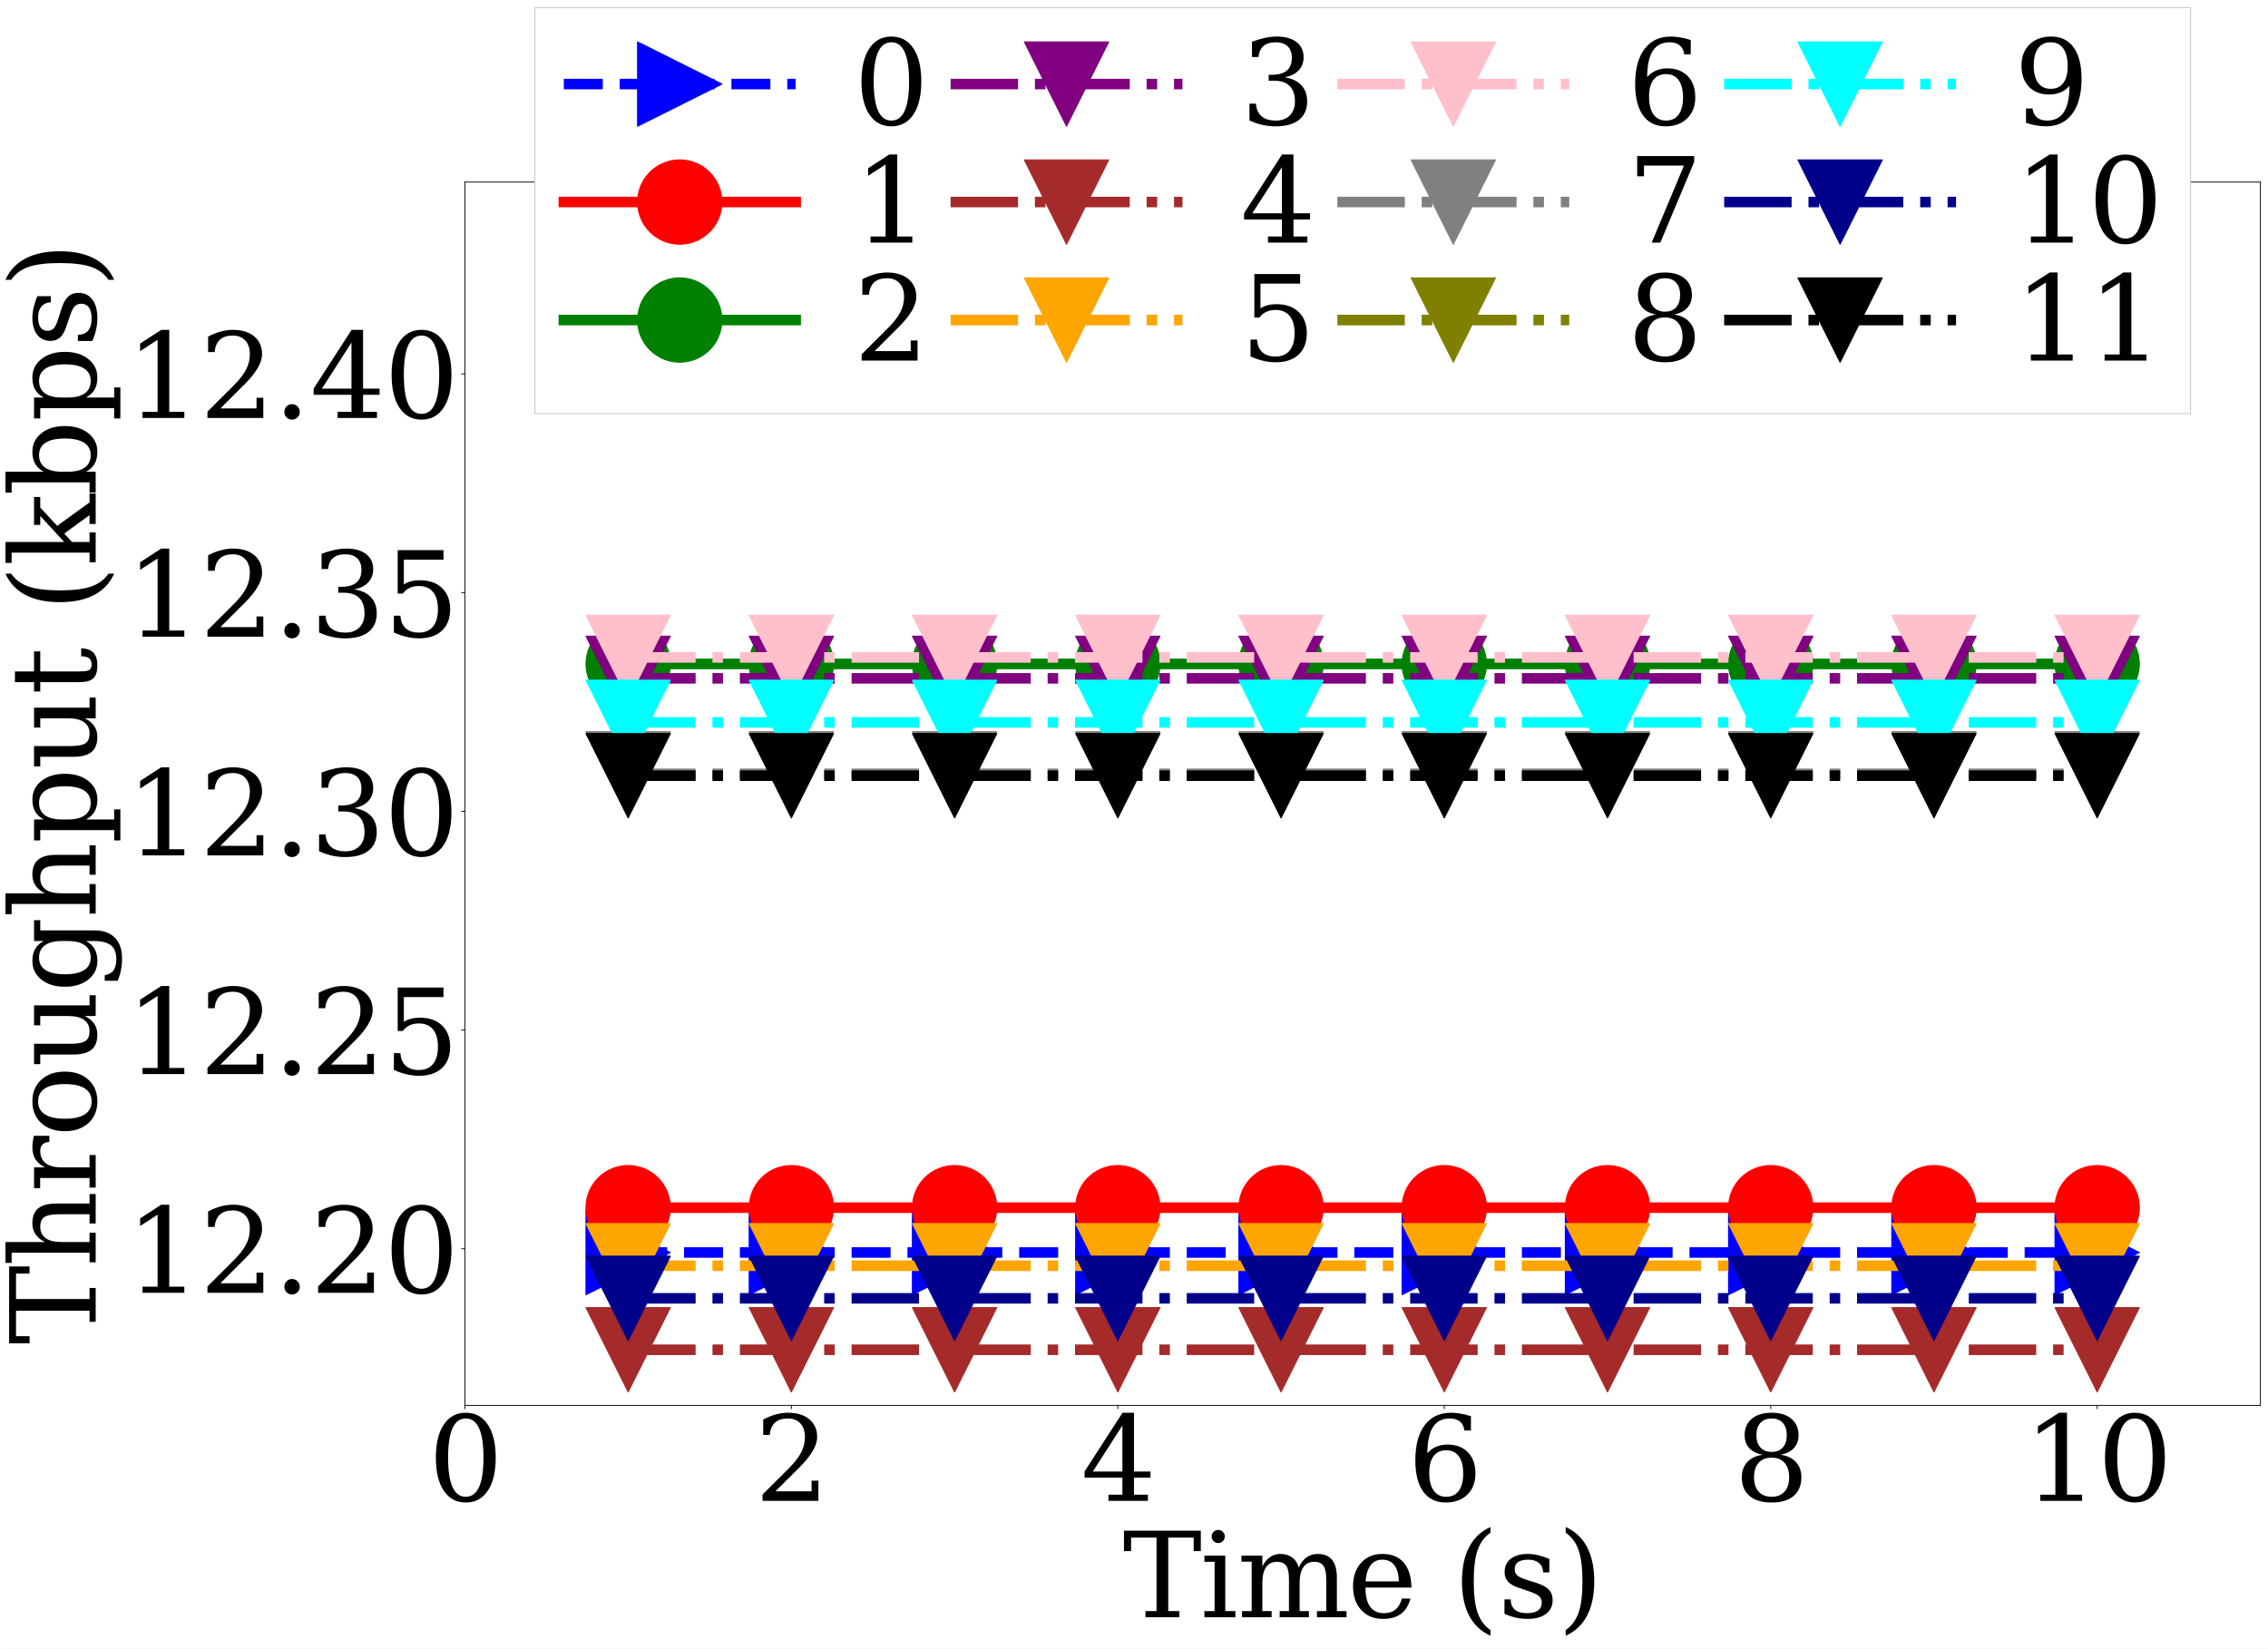 <?xml version="1.0" encoding="utf-8" standalone="no"?>
<!DOCTYPE svg PUBLIC "-//W3C//DTD SVG 1.1//EN"
  "http://www.w3.org/Graphics/SVG/1.1/DTD/svg11.dtd">
<svg xmlns:xlink="http://www.w3.org/1999/xlink" width="2151.923pt" height="1564.803pt" viewBox="0 0 2151.923 1564.803" xmlns="http://www.w3.org/2000/svg" version="1.1">
 <rect x="0" y="0" width="2151.923" height="1564.803" fill="#333333" stroke="none"/>
 <defs>
  <style type="text/css">*{stroke-linejoin: round; stroke-linecap: butt}</style>
 </defs>
 <g id="figure_1">
  <g id="patch_1">
   <path d="M 0 1564.803 
L 2151.923 1564.803 
L 2151.923 0 
L 0 0 
z
" style="fill: #ffffff; stroke: #ffffff; stroke-linejoin: miter"/>
  </g>
  <g id="axes_1">
   <g id="patch_2">
    <path d="M 441.133 1333.684 
L 2144.723 1333.684 
L 2144.723 172.773 
L 441.133 172.773 
z
" style="fill: #ffffff"/>
   </g>
   <g id="matplotlib.axis_1">
    <g id="xtick_1">
     <g id="line2d_1">
      <defs>
       <path id="m1e42cbb019" d="M 0 0 
L 0 3.5 
" style="stroke: #000000; stroke-width: 0.8"/>
      </defs>
      <g>
       <use xlink:href="#m1e42cbb019" x="441.133" y="1333.684" style="stroke: #000000; stroke-width: 0.8"/>
      </g>
     </g>
     <g id="text_1">
      <!-- 0 -->
      <g transform="translate(406.139 1424.267) scale(1.1 -1.1)">
       <defs>
        <path id="DejaVuSerif-30" d="M 2034 219 
Q 2513 219 2750 744 
Q 2988 1269 2988 2328 
Q 2988 3391 2750 3916 
Q 2513 4441 2034 4441 
Q 1556 4441 1318 3916 
Q 1081 3391 1081 2328 
Q 1081 1269 1318 744 
Q 1556 219 2034 219 
z
M 2034 -91 
Q 1275 -91 848 546 
Q 422 1184 422 2328 
Q 422 3475 848 4112 
Q 1275 4750 2034 4750 
Q 2797 4750 3222 4112 
Q 3647 3475 3647 2328 
Q 3647 1184 3222 546 
Q 2797 -91 2034 -91 
z
" transform="scale(0.016)"/>
       </defs>
       <use xlink:href="#DejaVuSerif-30"/>
      </g>
     </g>
    </g>
    <g id="xtick_2">
     <g id="line2d_2">
      <g>
       <use xlink:href="#m1e42cbb019" x="750.876" y="1333.684" style="stroke: #000000; stroke-width: 0.8"/>
      </g>
     </g>
     <g id="text_2">
      <!-- 2 -->
      <g transform="translate(715.883 1424.267) scale(1.1 -1.1)">
       <defs>
        <path id="DejaVuSerif-32" d="M 819 3553 
L 469 3553 
L 469 4384 
Q 803 4563 1142 4656 
Q 1481 4750 1806 4750 
Q 2534 4750 2956 4397 
Q 3378 4044 3378 3438 
Q 3378 2753 2422 1800 
Q 2347 1728 2309 1691 
L 1131 513 
L 3078 513 
L 3078 1088 
L 3444 1088 
L 3444 0 
L 434 0 
L 434 341 
L 1850 1753 
Q 2319 2222 2519 2614 
Q 2719 3006 2719 3438 
Q 2719 3909 2473 4175 
Q 2228 4441 1797 4441 
Q 1350 4441 1106 4219 
Q 863 3997 819 3553 
z
" transform="scale(0.016)"/>
       </defs>
       <use xlink:href="#DejaVuSerif-32"/>
      </g>
     </g>
    </g>
    <g id="xtick_3">
     <g id="line2d_3">
      <g>
       <use xlink:href="#m1e42cbb019" x="1060.62" y="1333.684" style="stroke: #000000; stroke-width: 0.8"/>
      </g>
     </g>
     <g id="text_3">
      <!-- 4 -->
      <g transform="translate(1025.626 1424.267) scale(1.1 -1.1)">
       <defs>
        <path id="DejaVuSerif-34" d="M 2234 1581 
L 2234 4063 
L 641 1581 
L 2234 1581 
z
M 3609 0 
L 1484 0 
L 1484 331 
L 2234 331 
L 2234 1247 
L 197 1247 
L 197 1588 
L 2241 4750 
L 2859 4750 
L 2859 1581 
L 3750 1581 
L 3750 1247 
L 2859 1247 
L 2859 331 
L 3609 331 
L 3609 0 
z
" transform="scale(0.016)"/>
       </defs>
       <use xlink:href="#DejaVuSerif-34"/>
      </g>
     </g>
    </g>
    <g id="xtick_4">
     <g id="line2d_4">
      <g>
       <use xlink:href="#m1e42cbb019" x="1370.364" y="1333.684" style="stroke: #000000; stroke-width: 0.8"/>
      </g>
     </g>
     <g id="text_4">
      <!-- 6 -->
      <g transform="translate(1335.37 1424.267) scale(1.1 -1.1)">
       <defs>
        <path id="DejaVuSerif-36" d="M 2094 219 
Q 2534 219 2771 542 
Q 3009 866 3009 1472 
Q 3009 2078 2771 2401 
Q 2534 2725 2094 2725 
Q 1647 2725 1412 2412 
Q 1178 2100 1178 1509 
Q 1178 888 1415 553 
Q 1653 219 2094 219 
z
M 1075 2569 
Q 1288 2803 1556 2918 
Q 1825 3034 2163 3034 
Q 2859 3034 3264 2615 
Q 3669 2197 3669 1472 
Q 3669 763 3233 336 
Q 2797 -91 2069 -91 
Q 1278 -91 853 498 
Q 428 1088 428 2181 
Q 428 3406 931 4078 
Q 1434 4750 2350 4750 
Q 2597 4750 2869 4703 
Q 3141 4656 3425 4563 
L 3425 3794 
L 3072 3794 
Q 3034 4109 2831 4275 
Q 2628 4441 2284 4441 
Q 1678 4441 1381 3981 
Q 1084 3522 1075 2569 
z
" transform="scale(0.016)"/>
       </defs>
       <use xlink:href="#DejaVuSerif-36"/>
      </g>
     </g>
    </g>
    <g id="xtick_5">
     <g id="line2d_5">
      <g>
       <use xlink:href="#m1e42cbb019" x="1680.107" y="1333.684" style="stroke: #000000; stroke-width: 0.8"/>
      </g>
     </g>
     <g id="text_5">
      <!-- 8 -->
      <g transform="translate(1645.114 1424.267) scale(1.1 -1.1)">
       <defs>
        <path id="DejaVuSerif-38" d="M 2981 1275 
Q 2981 1775 2732 2051 
Q 2484 2328 2034 2328 
Q 1584 2328 1336 2051 
Q 1088 1775 1088 1275 
Q 1088 772 1336 495 
Q 1584 219 2034 219 
Q 2484 219 2732 495 
Q 2981 772 2981 1275 
z
M 2853 3541 
Q 2853 3966 2637 4203 
Q 2422 4441 2034 4441 
Q 1650 4441 1433 4203 
Q 1216 3966 1216 3541 
Q 1216 3113 1433 2875 
Q 1650 2638 2034 2638 
Q 2422 2638 2637 2875 
Q 2853 3113 2853 3541 
z
M 2516 2484 
Q 3047 2413 3344 2092 
Q 3641 1772 3641 1275 
Q 3641 619 3225 264 
Q 2809 -91 2034 -91 
Q 1263 -91 845 264 
Q 428 619 428 1275 
Q 428 1772 725 2092 
Q 1022 2413 1556 2484 
Q 1084 2569 832 2842 
Q 581 3116 581 3541 
Q 581 4103 968 4426 
Q 1356 4750 2034 4750 
Q 2713 4750 3100 4426 
Q 3488 4103 3488 3541 
Q 3488 3116 3236 2842 
Q 2984 2569 2516 2484 
z
" transform="scale(0.016)"/>
       </defs>
       <use xlink:href="#DejaVuSerif-38"/>
      </g>
     </g>
    </g>
    <g id="xtick_6">
     <g id="line2d_6">
      <g>
       <use xlink:href="#m1e42cbb019" x="1989.851" y="1333.684" style="stroke: #000000; stroke-width: 0.8"/>
      </g>
     </g>
     <g id="text_6">
      <!-- 10 -->
      <g transform="translate(1919.863 1424.267) scale(1.1 -1.1)">
       <defs>
        <path id="DejaVuSerif-31" d="M 909 0 
L 909 331 
L 1722 331 
L 1722 4213 
L 781 3603 
L 781 4013 
L 1919 4750 
L 2350 4750 
L 2350 331 
L 3163 331 
L 3163 0 
L 909 0 
z
" transform="scale(0.016)"/>
       </defs>
       <use xlink:href="#DejaVuSerif-31"/>
       <use xlink:href="#DejaVuSerif-30" x="63.623"/>
      </g>
     </g>
    </g>
    <g id="text_7">
     <!-- Time (s) -->
     <g transform="translate(1065.322 1534.726) scale(1.1 -1.1)">
      <defs>
       <path id="DejaVuSerif-54" d="M 1222 0 
L 1222 331 
L 1819 331 
L 1819 4294 
L 447 4294 
L 447 3566 
L 63 3566 
L 63 4666 
L 4206 4666 
L 4206 3566 
L 3822 3566 
L 3822 4294 
L 2450 4294 
L 2450 331 
L 3047 331 
L 3047 0 
L 1222 0 
z
" transform="scale(0.016)"/>
       <path id="DejaVuSerif-69" d="M 622 4353 
Q 622 4497 726 4603 
Q 831 4709 978 4709 
Q 1122 4709 1226 4603 
Q 1331 4497 1331 4353 
Q 1331 4206 1228 4103 
Q 1125 4000 978 4000 
Q 831 4000 726 4103 
Q 622 4206 622 4353 
z
M 1356 331 
L 1900 331 
L 1900 0 
L 231 0 
L 231 331 
L 781 331 
L 781 2988 
L 231 2988 
L 231 3322 
L 1356 3322 
L 1356 331 
z
" transform="scale(0.016)"/>
       <path id="DejaVuSerif-6d" d="M 3316 2675 
Q 3481 3041 3739 3227 
Q 3997 3413 4341 3413 
Q 4863 3413 5119 3089 
Q 5375 2766 5375 2113 
L 5375 331 
L 5894 331 
L 5894 0 
L 4300 0 
L 4300 331 
L 4800 331 
L 4800 2047 
Q 4800 2556 4650 2772 
Q 4500 2988 4153 2988 
Q 3769 2988 3567 2697 
Q 3366 2406 3366 1850 
L 3366 331 
L 3866 331 
L 3866 0 
L 2291 0 
L 2291 331 
L 2791 331 
L 2791 2069 
Q 2791 2566 2641 2777 
Q 2491 2988 2144 2988 
Q 1759 2988 1557 2697 
Q 1356 2406 1356 1850 
L 1356 331 
L 1856 331 
L 1856 0 
L 263 0 
L 263 331 
L 781 331 
L 781 2994 
L 231 2994 
L 231 3322 
L 1356 3322 
L 1356 2731 
Q 1516 3063 1762 3238 
Q 2009 3413 2322 3413 
Q 2709 3413 2968 3220 
Q 3228 3028 3316 2675 
z
" transform="scale(0.016)"/>
       <path id="DejaVuSerif-65" d="M 3469 1600 
L 991 1600 
L 991 1575 
Q 991 903 1244 561 
Q 1497 219 1991 219 
Q 2369 219 2611 417 
Q 2853 616 2950 1006 
L 3413 1006 
Q 3275 459 2904 184 
Q 2534 -91 1931 -91 
Q 1203 -91 761 389 
Q 319 869 319 1663 
Q 319 2450 753 2931 
Q 1188 3413 1894 3413 
Q 2647 3413 3050 2948 
Q 3453 2484 3469 1600 
z
M 2791 1931 
Q 2772 2513 2545 2808 
Q 2319 3103 1894 3103 
Q 1497 3103 1269 2806 
Q 1041 2509 991 1931 
L 2791 1931 
z
" transform="scale(0.016)"/>
       <path id="DejaVuSerif-20" transform="scale(0.016)"/>
       <path id="DejaVuSerif-28" d="M 2041 -997 
Q 1281 -656 893 83 
Q 506 822 506 1931 
Q 506 3044 893 3783 
Q 1281 4522 2041 4863 
L 2041 4556 
Q 1559 4225 1350 3623 
Q 1141 3022 1141 1931 
Q 1141 844 1350 242 
Q 1559 -359 2041 -691 
L 2041 -997 
z
" transform="scale(0.016)"/>
       <path id="DejaVuSerif-73" d="M 359 184 
L 359 959 
L 691 959 
Q 703 588 923 403 
Q 1144 219 1575 219 
Q 1963 219 2166 364 
Q 2369 509 2369 788 
Q 2369 1006 2220 1140 
Q 2072 1275 1594 1428 
L 1178 1569 
Q 750 1706 558 1912 
Q 366 2119 366 2438 
Q 366 2894 700 3153 
Q 1034 3413 1625 3413 
Q 1888 3413 2178 3344 
Q 2469 3275 2778 3144 
L 2778 2419 
L 2447 2419 
Q 2434 2741 2221 2922 
Q 2009 3103 1644 3103 
Q 1281 3103 1095 2975 
Q 909 2847 909 2591 
Q 909 2381 1050 2254 
Q 1191 2128 1613 1997 
L 2069 1856 
Q 2541 1709 2748 1489 
Q 2956 1269 2956 922 
Q 2956 450 2595 179 
Q 2234 -91 1600 -91 
Q 1278 -91 972 -22 
Q 666 47 359 184 
z
" transform="scale(0.016)"/>
       <path id="DejaVuSerif-29" d="M 453 -997 
L 453 -691 
Q 934 -359 1145 242 
Q 1356 844 1356 1931 
Q 1356 3022 1145 3623 
Q 934 4225 453 4556 
L 453 4863 
Q 1216 4522 1603 3783 
Q 1991 3044 1991 1931 
Q 1991 822 1603 83 
Q 1216 -656 453 -997 
z
" transform="scale(0.016)"/>
      </defs>
      <use xlink:href="#DejaVuSerif-54"/>
      <use xlink:href="#DejaVuSerif-69" x="66.699"/>
      <use xlink:href="#DejaVuSerif-6d" x="98.682"/>
      <use xlink:href="#DejaVuSerif-65" x="193.506"/>
      <use xlink:href="#DejaVuSerif-20" x="252.686"/>
      <use xlink:href="#DejaVuSerif-28" x="284.473"/>
      <use xlink:href="#DejaVuSerif-73" x="323.486"/>
      <use xlink:href="#DejaVuSerif-29" x="374.805"/>
     </g>
    </g>
   </g>
   <g id="matplotlib.axis_2">
    <g id="ytick_1">
     <g id="line2d_7">
      <defs>
       <path id="mac2c2975ba" d="M 0 0 
L -3.5 0 
" style="stroke: #000000; stroke-width: 0.8"/>
      </defs>
      <g>
       <use xlink:href="#mac2c2975ba" x="441.133" y="1185.059" style="stroke: #000000; stroke-width: 0.8"/>
      </g>
     </g>
     <g id="text_8">
      <!-- 12.20 -->
      <g transform="translate(119.223 1226.851) scale(1.1 -1.1)">
       <defs>
        <path id="DejaVuSerif-2e" d="M 603 325 
Q 603 500 722 622 
Q 841 744 1019 744 
Q 1191 744 1312 622 
Q 1434 500 1434 325 
Q 1434 153 1312 31 
Q 1191 -91 1019 -91 
Q 841 -91 722 29 
Q 603 150 603 325 
z
" transform="scale(0.016)"/>
       </defs>
       <use xlink:href="#DejaVuSerif-31"/>
       <use xlink:href="#DejaVuSerif-32" x="63.623"/>
       <use xlink:href="#DejaVuSerif-2e" x="127.246"/>
       <use xlink:href="#DejaVuSerif-32" x="159.033"/>
       <use xlink:href="#DejaVuSerif-30" x="222.656"/>
      </g>
     </g>
    </g>
    <g id="ytick_2">
     <g id="line2d_8">
      <g>
       <use xlink:href="#mac2c2975ba" x="441.133" y="977.502" style="stroke: #000000; stroke-width: 0.8"/>
      </g>
     </g>
     <g id="text_9">
      <!-- 12.25 -->
      <g transform="translate(119.223 1019.293) scale(1.1 -1.1)">
       <defs>
        <path id="DejaVuSerif-35" d="M 3219 4666 
L 3219 4153 
L 1081 4153 
L 1081 2816 
Q 1244 2928 1461 2984 
Q 1678 3041 1947 3041 
Q 2703 3041 3140 2622 
Q 3578 2203 3578 1478 
Q 3578 738 3136 323 
Q 2694 -91 1894 -91 
Q 1572 -91 1234 -12 
Q 897 66 544 225 
L 544 1131 
L 897 1131 
Q 925 688 1179 453 
Q 1434 219 1894 219 
Q 2388 219 2653 544 
Q 2919 869 2919 1478 
Q 2919 2084 2655 2407 
Q 2391 2731 1894 2731 
Q 1613 2731 1398 2631 
Q 1184 2531 1019 2322 
L 750 2322 
L 750 4666 
L 3219 4666 
z
" transform="scale(0.016)"/>
       </defs>
       <use xlink:href="#DejaVuSerif-31"/>
       <use xlink:href="#DejaVuSerif-32" x="63.623"/>
       <use xlink:href="#DejaVuSerif-2e" x="127.246"/>
       <use xlink:href="#DejaVuSerif-32" x="159.033"/>
       <use xlink:href="#DejaVuSerif-35" x="222.656"/>
      </g>
     </g>
    </g>
    <g id="ytick_3">
     <g id="line2d_9">
      <g>
       <use xlink:href="#mac2c2975ba" x="441.133" y="769.944" style="stroke: #000000; stroke-width: 0.8"/>
      </g>
     </g>
     <g id="text_10">
      <!-- 12.30 -->
      <g transform="translate(119.223 811.736) scale(1.1 -1.1)">
       <defs>
        <path id="DejaVuSerif-33" d="M 622 4469 
Q 988 4606 1323 4678 
Q 1659 4750 1953 4750 
Q 2638 4750 3022 4454 
Q 3406 4159 3406 3634 
Q 3406 3213 3140 2930 
Q 2875 2647 2388 2547 
Q 2963 2466 3280 2130 
Q 3597 1794 3597 1259 
Q 3597 606 3158 257 
Q 2719 -91 1894 -91 
Q 1528 -91 1179 -12 
Q 831 66 488 225 
L 488 1131 
L 838 1131 
Q 869 681 1141 450 
Q 1413 219 1906 219 
Q 2384 219 2661 495 
Q 2938 772 2938 1253 
Q 2938 1803 2653 2086 
Q 2369 2369 1819 2369 
L 1522 2369 
L 1522 2688 
L 1678 2688 
Q 2225 2688 2498 2914 
Q 2772 3141 2772 3597 
Q 2772 4006 2547 4223 
Q 2322 4441 1900 4441 
Q 1478 4441 1245 4241 
Q 1013 4041 972 3647 
L 622 3647 
L 622 4469 
z
" transform="scale(0.016)"/>
       </defs>
       <use xlink:href="#DejaVuSerif-31"/>
       <use xlink:href="#DejaVuSerif-32" x="63.623"/>
       <use xlink:href="#DejaVuSerif-2e" x="127.246"/>
       <use xlink:href="#DejaVuSerif-33" x="159.033"/>
       <use xlink:href="#DejaVuSerif-30" x="222.656"/>
      </g>
     </g>
    </g>
    <g id="ytick_4">
     <g id="line2d_10">
      <g>
       <use xlink:href="#mac2c2975ba" x="441.133" y="562.387" style="stroke: #000000; stroke-width: 0.8"/>
      </g>
     </g>
     <g id="text_11">
      <!-- 12.35 -->
      <g transform="translate(119.223 604.178) scale(1.1 -1.1)">
       <use xlink:href="#DejaVuSerif-31"/>
       <use xlink:href="#DejaVuSerif-32" x="63.623"/>
       <use xlink:href="#DejaVuSerif-2e" x="127.246"/>
       <use xlink:href="#DejaVuSerif-33" x="159.033"/>
       <use xlink:href="#DejaVuSerif-35" x="222.656"/>
      </g>
     </g>
    </g>
    <g id="ytick_5">
     <g id="line2d_11">
      <g>
       <use xlink:href="#mac2c2975ba" x="441.133" y="354.829" style="stroke: #000000; stroke-width: 0.8"/>
      </g>
     </g>
     <g id="text_12">
      <!-- 12.40 -->
      <g transform="translate(119.223 396.621) scale(1.1 -1.1)">
       <use xlink:href="#DejaVuSerif-31"/>
       <use xlink:href="#DejaVuSerif-32" x="63.623"/>
       <use xlink:href="#DejaVuSerif-2e" x="127.246"/>
       <use xlink:href="#DejaVuSerif-34" x="159.033"/>
       <use xlink:href="#DejaVuSerif-30" x="222.656"/>
      </g>
     </g>
    </g>
    <g id="text_13">
     <!-- Throughput (kbps) -->
     <g transform="translate(90.783 1275.892) rotate(-90) scale(1.1 -1.1)">
      <defs>
       <path id="DejaVuSerif-68" d="M 263 0 
L 263 331 
L 781 331 
L 781 4531 
L 231 4531 
L 231 4863 
L 1356 4863 
L 1356 2731 
Q 1516 3069 1770 3241 
Q 2025 3413 2363 3413 
Q 2913 3413 3172 3097 
Q 3431 2781 3431 2113 
L 3431 331 
L 3944 331 
L 3944 0 
L 2356 0 
L 2356 331 
L 2853 331 
L 2853 1931 
Q 2853 2541 2704 2764 
Q 2556 2988 2175 2988 
Q 1775 2988 1565 2697 
Q 1356 2406 1356 1850 
L 1356 331 
L 1856 331 
L 1856 0 
L 263 0 
z
" transform="scale(0.016)"/>
       <path id="DejaVuSerif-72" d="M 3059 3328 
L 3059 2497 
L 2728 2497 
Q 2713 2744 2591 2866 
Q 2469 2988 2234 2988 
Q 1809 2988 1582 2694 
Q 1356 2400 1356 1850 
L 1356 331 
L 2022 331 
L 2022 0 
L 263 0 
L 263 331 
L 781 331 
L 781 2994 
L 231 2994 
L 231 3322 
L 1356 3322 
L 1356 2731 
Q 1525 3078 1790 3245 
Q 2056 3413 2438 3413 
Q 2578 3413 2733 3391 
Q 2888 3369 3059 3328 
z
" transform="scale(0.016)"/>
       <path id="DejaVuSerif-6f" d="M 1925 219 
Q 2388 219 2623 584 
Q 2859 950 2859 1663 
Q 2859 2375 2623 2739 
Q 2388 3103 1925 3103 
Q 1463 3103 1227 2739 
Q 991 2375 991 1663 
Q 991 950 1228 584 
Q 1466 219 1925 219 
z
M 1925 -91 
Q 1200 -91 759 389 
Q 319 869 319 1663 
Q 319 2456 758 2934 
Q 1197 3413 1925 3413 
Q 2653 3413 3092 2934 
Q 3531 2456 3531 1663 
Q 3531 869 3092 389 
Q 2653 -91 1925 -91 
z
" transform="scale(0.016)"/>
       <path id="DejaVuSerif-75" d="M 2266 3322 
L 3341 3322 
L 3341 331 
L 3884 331 
L 3884 0 
L 2766 0 
L 2766 588 
Q 2606 256 2353 82 
Q 2100 -91 1766 -91 
Q 1213 -91 952 223 
Q 691 538 691 1209 
L 691 2988 
L 172 2988 
L 172 3322 
L 1269 3322 
L 1269 1388 
Q 1269 781 1417 556 
Q 1566 331 1947 331 
Q 2347 331 2556 625 
Q 2766 919 2766 1478 
L 2766 2988 
L 2266 2988 
L 2266 3322 
z
" transform="scale(0.016)"/>
       <path id="DejaVuSerif-67" d="M 3359 2988 
L 3359 72 
Q 3359 -644 2965 -1033 
Q 2572 -1422 1844 -1422 
Q 1516 -1422 1216 -1362 
Q 916 -1303 641 -1184 
L 641 -488 
L 941 -488 
Q 997 -813 1206 -963 
Q 1416 -1113 1806 -1113 
Q 2313 -1113 2548 -827 
Q 2784 -541 2784 72 
L 2784 519 
Q 2616 206 2355 57 
Q 2094 -91 1709 -91 
Q 1097 -91 708 395 
Q 319 881 319 1663 
Q 319 2444 706 2928 
Q 1094 3413 1709 3413 
Q 2094 3413 2355 3264 
Q 2616 3116 2784 2803 
L 2784 3322 
L 3909 3322 
L 3909 2988 
L 3359 2988 
z
M 2784 1825 
Q 2784 2422 2554 2737 
Q 2325 3053 1888 3053 
Q 1444 3053 1217 2703 
Q 991 2353 991 1663 
Q 991 975 1217 622 
Q 1444 269 1888 269 
Q 2325 269 2554 583 
Q 2784 897 2784 1497 
L 2784 1825 
z
" transform="scale(0.016)"/>
       <path id="DejaVuSerif-70" d="M 1313 1825 
L 1313 1497 
Q 1313 897 1542 583 
Q 1772 269 2209 269 
Q 2650 269 2876 622 
Q 3103 975 3103 1663 
Q 3103 2353 2876 2703 
Q 2650 3053 2209 3053 
Q 1772 3053 1542 2737 
Q 1313 2422 1313 1825 
z
M 738 2988 
L 184 2988 
L 184 3322 
L 1313 3322 
L 1313 2803 
Q 1481 3116 1742 3264 
Q 2003 3413 2388 3413 
Q 3000 3413 3387 2928 
Q 3775 2444 3775 1663 
Q 3775 881 3387 395 
Q 3000 -91 2388 -91 
Q 2003 -91 1742 57 
Q 1481 206 1313 519 
L 1313 -997 
L 1856 -997 
L 1856 -1331 
L 184 -1331 
L 184 -997 
L 738 -997 
L 738 2988 
z
" transform="scale(0.016)"/>
       <path id="DejaVuSerif-74" d="M 691 2988 
L 184 2988 
L 184 3322 
L 691 3322 
L 691 4353 
L 1269 4353 
L 1269 3322 
L 2350 3322 
L 2350 2988 
L 1269 2988 
L 1269 878 
Q 1269 456 1350 337 
Q 1431 219 1650 219 
Q 1875 219 1978 351 
Q 2081 484 2088 781 
L 2522 781 
Q 2497 328 2275 118 
Q 2053 -91 1600 -91 
Q 1103 -91 897 129 
Q 691 350 691 878 
L 691 2988 
z
" transform="scale(0.016)"/>
       <path id="DejaVuSerif-6b" d="M 1831 0 
L 219 0 
L 219 331 
L 738 331 
L 738 4531 
L 184 4531 
L 184 4863 
L 1313 4863 
L 1313 1697 
L 2713 2988 
L 2234 2988 
L 2234 3322 
L 3738 3322 
L 3738 2988 
L 3169 2988 
L 2181 2075 
L 3444 331 
L 3922 331 
L 3922 0 
L 2284 0 
L 2284 331 
L 2759 331 
L 1766 1697 
L 1313 1275 
L 1313 331 
L 1831 331 
L 1831 0 
z
" transform="scale(0.016)"/>
       <path id="DejaVuSerif-62" d="M 738 331 
L 738 4531 
L 184 4531 
L 184 4863 
L 1313 4863 
L 1313 2803 
Q 1481 3116 1742 3264 
Q 2003 3413 2388 3413 
Q 3000 3413 3387 2928 
Q 3775 2444 3775 1663 
Q 3775 881 3387 395 
Q 3000 -91 2388 -91 
Q 2003 -91 1742 57 
Q 1481 206 1313 519 
L 1313 0 
L 184 0 
L 184 331 
L 738 331 
z
M 1313 1497 
Q 1313 897 1542 583 
Q 1772 269 2209 269 
Q 2650 269 2876 622 
Q 3103 975 3103 1663 
Q 3103 2353 2876 2703 
Q 2650 3053 2209 3053 
Q 1772 3053 1542 2737 
Q 1313 2422 1313 1825 
L 1313 1497 
z
" transform="scale(0.016)"/>
      </defs>
      <use xlink:href="#DejaVuSerif-54"/>
      <use xlink:href="#DejaVuSerif-68" x="66.699"/>
      <use xlink:href="#DejaVuSerif-72" x="131.104"/>
      <use xlink:href="#DejaVuSerif-6f" x="178.906"/>
      <use xlink:href="#DejaVuSerif-75" x="239.111"/>
      <use xlink:href="#DejaVuSerif-67" x="303.516"/>
      <use xlink:href="#DejaVuSerif-68" x="367.529"/>
      <use xlink:href="#DejaVuSerif-70" x="431.934"/>
      <use xlink:href="#DejaVuSerif-75" x="495.947"/>
      <use xlink:href="#DejaVuSerif-74" x="560.352"/>
      <use xlink:href="#DejaVuSerif-20" x="600.537"/>
      <use xlink:href="#DejaVuSerif-28" x="632.324"/>
      <use xlink:href="#DejaVuSerif-6b" x="671.338"/>
      <use xlink:href="#DejaVuSerif-62" x="731.934"/>
      <use xlink:href="#DejaVuSerif-70" x="795.947"/>
      <use xlink:href="#DejaVuSerif-73" x="859.961"/>
      <use xlink:href="#DejaVuSerif-29" x="911.279"/>
     </g>
    </g>
   </g>
   <g id="line2d_12">
    <path d="M 596.005 1188.627 
L 750.876 1188.627 
L 905.748 1188.627 
L 1060.62 1188.627 
L 1215.492 1188.627 
L 1370.364 1188.627 
L 1525.236 1188.627 
L 1680.107 1188.627 
L 1834.979 1188.627 
L 1989.851 1188.627 
" clip-path="url(#p2f6d850f44)" style="fill: none; stroke-dasharray: 37,16; stroke-dashoffset: 0; stroke: #0000ff; stroke-width: 10"/>
    <defs>
     <path id="m83f2aa7d85" d="M 40 0 
L -40 -40 
L -40 40 
z
" style="stroke: #0000ff; stroke-linejoin: miter"/>
    </defs>
    <g clip-path="url(#p2f6d850f44)">
     <use xlink:href="#m83f2aa7d85" x="596.005" y="1188.627" style="fill: #0000ff; stroke: #0000ff; stroke-linejoin: miter"/>
     <use xlink:href="#m83f2aa7d85" x="750.876" y="1188.627" style="fill: #0000ff; stroke: #0000ff; stroke-linejoin: miter"/>
     <use xlink:href="#m83f2aa7d85" x="905.748" y="1188.627" style="fill: #0000ff; stroke: #0000ff; stroke-linejoin: miter"/>
     <use xlink:href="#m83f2aa7d85" x="1060.62" y="1188.627" style="fill: #0000ff; stroke: #0000ff; stroke-linejoin: miter"/>
     <use xlink:href="#m83f2aa7d85" x="1215.492" y="1188.627" style="fill: #0000ff; stroke: #0000ff; stroke-linejoin: miter"/>
     <use xlink:href="#m83f2aa7d85" x="1370.364" y="1188.627" style="fill: #0000ff; stroke: #0000ff; stroke-linejoin: miter"/>
     <use xlink:href="#m83f2aa7d85" x="1525.236" y="1188.627" style="fill: #0000ff; stroke: #0000ff; stroke-linejoin: miter"/>
     <use xlink:href="#m83f2aa7d85" x="1680.107" y="1188.627" style="fill: #0000ff; stroke: #0000ff; stroke-linejoin: miter"/>
     <use xlink:href="#m83f2aa7d85" x="1834.979" y="1188.627" style="fill: #0000ff; stroke: #0000ff; stroke-linejoin: miter"/>
     <use xlink:href="#m83f2aa7d85" x="1989.851" y="1188.627" style="fill: #0000ff; stroke: #0000ff; stroke-linejoin: miter"/>
    </g>
   </g>
   <g id="line2d_13">
    <path d="M 596.005 1146.065 
L 750.876 1146.065 
L 905.748 1146.065 
L 1060.62 1146.065 
L 1215.492 1146.065 
L 1370.364 1146.065 
L 1525.236 1146.065 
L 1680.107 1146.065 
L 1834.979 1146.065 
L 1989.851 1146.065 
" clip-path="url(#p2f6d850f44)" style="fill: none; stroke: #ff0000; stroke-width: 10; stroke-linecap: square"/>
    <defs>
     <path id="md0f91dc6a1" d="M 0 40 
C 10.608 40 20.783 35.785 28.284 28.284 
C 35.785 20.783 40 10.608 40 0 
C 40 -10.608 35.785 -20.783 28.284 -28.284 
C 20.783 -35.785 10.608 -40 0 -40 
C -10.608 -40 -20.783 -35.785 -28.284 -28.284 
C -35.785 -20.783 -40 -10.608 -40 0 
C -40 10.608 -35.785 20.783 -28.284 28.284 
C -20.783 35.785 -10.608 40 0 40 
z
" style="stroke: #ff0000"/>
    </defs>
    <g clip-path="url(#p2f6d850f44)">
     <use xlink:href="#md0f91dc6a1" x="596.005" y="1146.065" style="fill: #ff0000; stroke: #ff0000"/>
     <use xlink:href="#md0f91dc6a1" x="750.876" y="1146.065" style="fill: #ff0000; stroke: #ff0000"/>
     <use xlink:href="#md0f91dc6a1" x="905.748" y="1146.065" style="fill: #ff0000; stroke: #ff0000"/>
     <use xlink:href="#md0f91dc6a1" x="1060.62" y="1146.065" style="fill: #ff0000; stroke: #ff0000"/>
     <use xlink:href="#md0f91dc6a1" x="1215.492" y="1146.065" style="fill: #ff0000; stroke: #ff0000"/>
     <use xlink:href="#md0f91dc6a1" x="1370.364" y="1146.065" style="fill: #ff0000; stroke: #ff0000"/>
     <use xlink:href="#md0f91dc6a1" x="1525.236" y="1146.065" style="fill: #ff0000; stroke: #ff0000"/>
     <use xlink:href="#md0f91dc6a1" x="1680.107" y="1146.065" style="fill: #ff0000; stroke: #ff0000"/>
     <use xlink:href="#md0f91dc6a1" x="1834.979" y="1146.065" style="fill: #ff0000; stroke: #ff0000"/>
     <use xlink:href="#md0f91dc6a1" x="1989.851" y="1146.065" style="fill: #ff0000; stroke: #ff0000"/>
    </g>
   </g>
   <g id="line2d_14">
    <path d="M 596.005 630.053 
L 750.876 630.053 
L 905.748 630.053 
L 1060.62 630.053 
L 1215.492 630.053 
L 1370.364 630.053 
L 1525.236 630.053 
L 1680.107 630.053 
L 1834.979 630.053 
L 1989.851 630.053 
" clip-path="url(#p2f6d850f44)" style="fill: none; stroke: #008000; stroke-width: 10; stroke-linecap: square"/>
    <defs>
     <path id="mb99a650600" d="M 0 40 
C 10.608 40 20.783 35.785 28.284 28.284 
C 35.785 20.783 40 10.608 40 0 
C 40 -10.608 35.785 -20.783 28.284 -28.284 
C 20.783 -35.785 10.608 -40 0 -40 
C -10.608 -40 -20.783 -35.785 -28.284 -28.284 
C -35.785 -20.783 -40 -10.608 -40 0 
C -40 10.608 -35.785 20.783 -28.284 28.284 
C -20.783 35.785 -10.608 40 0 40 
z
" style="stroke: #008000"/>
    </defs>
    <g clip-path="url(#p2f6d850f44)">
     <use xlink:href="#mb99a650600" x="596.005" y="630.053" style="fill: #008000; stroke: #008000"/>
     <use xlink:href="#mb99a650600" x="750.876" y="630.053" style="fill: #008000; stroke: #008000"/>
     <use xlink:href="#mb99a650600" x="905.748" y="630.053" style="fill: #008000; stroke: #008000"/>
     <use xlink:href="#mb99a650600" x="1060.62" y="630.053" style="fill: #008000; stroke: #008000"/>
     <use xlink:href="#mb99a650600" x="1215.492" y="630.053" style="fill: #008000; stroke: #008000"/>
     <use xlink:href="#mb99a650600" x="1370.364" y="630.053" style="fill: #008000; stroke: #008000"/>
     <use xlink:href="#mb99a650600" x="1525.236" y="630.053" style="fill: #008000; stroke: #008000"/>
     <use xlink:href="#mb99a650600" x="1680.107" y="630.053" style="fill: #008000; stroke: #008000"/>
     <use xlink:href="#mb99a650600" x="1834.979" y="630.053" style="fill: #008000; stroke: #008000"/>
     <use xlink:href="#mb99a650600" x="1989.851" y="630.053" style="fill: #008000; stroke: #008000"/>
    </g>
   </g>
   <g id="line2d_15">
    <path d="M 596.005 643.721 
L 750.876 643.721 
L 905.748 643.721 
L 1060.62 643.721 
L 1215.492 643.721 
L 1370.364 643.721 
L 1525.236 643.721 
L 1680.107 643.721 
L 1834.979 643.721 
L 1989.851 643.721 
" clip-path="url(#p2f6d850f44)" style="fill: none; stroke-dasharray: 64,16,10,16; stroke-dashoffset: 0; stroke: #800080; stroke-width: 10"/>
    <defs>
     <path id="m234db8f4ff" d="M -0 40 
L 40 -40 
L -40 -40 
z
" style="stroke: #800080; stroke-linejoin: miter"/>
    </defs>
    <g clip-path="url(#p2f6d850f44)">
     <use xlink:href="#m234db8f4ff" x="596.005" y="643.721" style="fill: #800080; stroke: #800080; stroke-linejoin: miter"/>
     <use xlink:href="#m234db8f4ff" x="750.876" y="643.721" style="fill: #800080; stroke: #800080; stroke-linejoin: miter"/>
     <use xlink:href="#m234db8f4ff" x="905.748" y="643.721" style="fill: #800080; stroke: #800080; stroke-linejoin: miter"/>
     <use xlink:href="#m234db8f4ff" x="1060.62" y="643.721" style="fill: #800080; stroke: #800080; stroke-linejoin: miter"/>
     <use xlink:href="#m234db8f4ff" x="1215.492" y="643.721" style="fill: #800080; stroke: #800080; stroke-linejoin: miter"/>
     <use xlink:href="#m234db8f4ff" x="1370.364" y="643.721" style="fill: #800080; stroke: #800080; stroke-linejoin: miter"/>
     <use xlink:href="#m234db8f4ff" x="1525.236" y="643.721" style="fill: #800080; stroke: #800080; stroke-linejoin: miter"/>
     <use xlink:href="#m234db8f4ff" x="1680.107" y="643.721" style="fill: #800080; stroke: #800080; stroke-linejoin: miter"/>
     <use xlink:href="#m234db8f4ff" x="1834.979" y="643.721" style="fill: #800080; stroke: #800080; stroke-linejoin: miter"/>
     <use xlink:href="#m234db8f4ff" x="1989.851" y="643.721" style="fill: #800080; stroke: #800080; stroke-linejoin: miter"/>
    </g>
   </g>
   <g id="line2d_16">
    <path d="M 596.005 1280.915 
L 750.876 1280.915 
L 905.748 1280.915 
L 1060.62 1280.915 
L 1215.492 1280.915 
L 1370.364 1280.915 
L 1525.236 1280.915 
L 1680.107 1280.915 
L 1834.979 1280.915 
L 1989.851 1280.915 
" clip-path="url(#p2f6d850f44)" style="fill: none; stroke-dasharray: 64,16,10,16; stroke-dashoffset: 0; stroke: #a52a2a; stroke-width: 10"/>
    <defs>
     <path id="m5ecebfef29" d="M -0 40 
L 40 -40 
L -40 -40 
z
" style="stroke: #a52a2a; stroke-linejoin: miter"/>
    </defs>
    <g clip-path="url(#p2f6d850f44)">
     <use xlink:href="#m5ecebfef29" x="596.005" y="1280.915" style="fill: #a52a2a; stroke: #a52a2a; stroke-linejoin: miter"/>
     <use xlink:href="#m5ecebfef29" x="750.876" y="1280.915" style="fill: #a52a2a; stroke: #a52a2a; stroke-linejoin: miter"/>
     <use xlink:href="#m5ecebfef29" x="905.748" y="1280.915" style="fill: #a52a2a; stroke: #a52a2a; stroke-linejoin: miter"/>
     <use xlink:href="#m5ecebfef29" x="1060.62" y="1280.915" style="fill: #a52a2a; stroke: #a52a2a; stroke-linejoin: miter"/>
     <use xlink:href="#m5ecebfef29" x="1215.492" y="1280.915" style="fill: #a52a2a; stroke: #a52a2a; stroke-linejoin: miter"/>
     <use xlink:href="#m5ecebfef29" x="1370.364" y="1280.915" style="fill: #a52a2a; stroke: #a52a2a; stroke-linejoin: miter"/>
     <use xlink:href="#m5ecebfef29" x="1525.236" y="1280.915" style="fill: #a52a2a; stroke: #a52a2a; stroke-linejoin: miter"/>
     <use xlink:href="#m5ecebfef29" x="1680.107" y="1280.915" style="fill: #a52a2a; stroke: #a52a2a; stroke-linejoin: miter"/>
     <use xlink:href="#m5ecebfef29" x="1834.979" y="1280.915" style="fill: #a52a2a; stroke: #a52a2a; stroke-linejoin: miter"/>
     <use xlink:href="#m5ecebfef29" x="1989.851" y="1280.915" style="fill: #a52a2a; stroke: #a52a2a; stroke-linejoin: miter"/>
    </g>
   </g>
   <g id="line2d_17">
    <path d="M 596.005 1201.149 
L 750.876 1201.149 
L 905.748 1201.149 
L 1060.62 1201.149 
L 1215.492 1201.149 
L 1370.364 1201.149 
L 1525.236 1201.149 
L 1680.107 1201.149 
L 1834.979 1201.149 
L 1989.851 1201.149 
" clip-path="url(#p2f6d850f44)" style="fill: none; stroke-dasharray: 64,16,10,16; stroke-dashoffset: 0; stroke: #ffa500; stroke-width: 10"/>
    <defs>
     <path id="m74c9489925" d="M -0 40 
L 40 -40 
L -40 -40 
z
" style="stroke: #ffa500; stroke-linejoin: miter"/>
    </defs>
    <g clip-path="url(#p2f6d850f44)">
     <use xlink:href="#m74c9489925" x="596.005" y="1201.149" style="fill: #ffa500; stroke: #ffa500; stroke-linejoin: miter"/>
     <use xlink:href="#m74c9489925" x="750.876" y="1201.149" style="fill: #ffa500; stroke: #ffa500; stroke-linejoin: miter"/>
     <use xlink:href="#m74c9489925" x="905.748" y="1201.149" style="fill: #ffa500; stroke: #ffa500; stroke-linejoin: miter"/>
     <use xlink:href="#m74c9489925" x="1060.62" y="1201.149" style="fill: #ffa500; stroke: #ffa500; stroke-linejoin: miter"/>
     <use xlink:href="#m74c9489925" x="1215.492" y="1201.149" style="fill: #ffa500; stroke: #ffa500; stroke-linejoin: miter"/>
     <use xlink:href="#m74c9489925" x="1370.364" y="1201.149" style="fill: #ffa500; stroke: #ffa500; stroke-linejoin: miter"/>
     <use xlink:href="#m74c9489925" x="1525.236" y="1201.149" style="fill: #ffa500; stroke: #ffa500; stroke-linejoin: miter"/>
     <use xlink:href="#m74c9489925" x="1680.107" y="1201.149" style="fill: #ffa500; stroke: #ffa500; stroke-linejoin: miter"/>
     <use xlink:href="#m74c9489925" x="1834.979" y="1201.149" style="fill: #ffa500; stroke: #ffa500; stroke-linejoin: miter"/>
     <use xlink:href="#m74c9489925" x="1989.851" y="1201.149" style="fill: #ffa500; stroke: #ffa500; stroke-linejoin: miter"/>
    </g>
   </g>
   <g id="line2d_18">
    <path d="M 596.005 623.896 
L 750.876 623.896 
L 905.748 623.896 
L 1060.62 623.896 
L 1215.492 623.896 
L 1370.364 623.896 
L 1525.236 623.896 
L 1680.107 623.896 
L 1834.979 623.896 
L 1989.851 623.896 
" clip-path="url(#p2f6d850f44)" style="fill: none; stroke-dasharray: 64,16,10,16; stroke-dashoffset: 0; stroke: #ffc0cb; stroke-width: 10"/>
    <defs>
     <path id="m1ed2e74828" d="M -0 40 
L 40 -40 
L -40 -40 
z
" style="stroke: #ffc0cb; stroke-linejoin: miter"/>
    </defs>
    <g clip-path="url(#p2f6d850f44)">
     <use xlink:href="#m1ed2e74828" x="596.005" y="623.896" style="fill: #ffc0cb; stroke: #ffc0cb; stroke-linejoin: miter"/>
     <use xlink:href="#m1ed2e74828" x="750.876" y="623.896" style="fill: #ffc0cb; stroke: #ffc0cb; stroke-linejoin: miter"/>
     <use xlink:href="#m1ed2e74828" x="905.748" y="623.896" style="fill: #ffc0cb; stroke: #ffc0cb; stroke-linejoin: miter"/>
     <use xlink:href="#m1ed2e74828" x="1060.62" y="623.896" style="fill: #ffc0cb; stroke: #ffc0cb; stroke-linejoin: miter"/>
     <use xlink:href="#m1ed2e74828" x="1215.492" y="623.896" style="fill: #ffc0cb; stroke: #ffc0cb; stroke-linejoin: miter"/>
     <use xlink:href="#m1ed2e74828" x="1370.364" y="623.896" style="fill: #ffc0cb; stroke: #ffc0cb; stroke-linejoin: miter"/>
     <use xlink:href="#m1ed2e74828" x="1525.236" y="623.896" style="fill: #ffc0cb; stroke: #ffc0cb; stroke-linejoin: miter"/>
     <use xlink:href="#m1ed2e74828" x="1680.107" y="623.896" style="fill: #ffc0cb; stroke: #ffc0cb; stroke-linejoin: miter"/>
     <use xlink:href="#m1ed2e74828" x="1834.979" y="623.896" style="fill: #ffc0cb; stroke: #ffc0cb; stroke-linejoin: miter"/>
     <use xlink:href="#m1ed2e74828" x="1989.851" y="623.896" style="fill: #ffc0cb; stroke: #ffc0cb; stroke-linejoin: miter"/>
    </g>
   </g>
   <g id="line2d_19">
    <path d="M 596.005 734.357 
L 750.876 734.357 
L 905.748 734.357 
L 1060.62 734.357 
L 1215.492 734.357 
L 1370.364 734.357 
L 1525.236 734.357 
L 1680.107 734.357 
L 1834.979 734.357 
L 1989.851 734.357 
" clip-path="url(#p2f6d850f44)" style="fill: none; stroke-dasharray: 64,16,10,16; stroke-dashoffset: 0; stroke: #808080; stroke-width: 10"/>
    <defs>
     <path id="m75c2c282cf" d="M -0 40 
L 40 -40 
L -40 -40 
z
" style="stroke: #808080; stroke-linejoin: miter"/>
    </defs>
    <g clip-path="url(#p2f6d850f44)">
     <use xlink:href="#m75c2c282cf" x="596.005" y="734.357" style="fill: #808080; stroke: #808080; stroke-linejoin: miter"/>
     <use xlink:href="#m75c2c282cf" x="750.876" y="734.357" style="fill: #808080; stroke: #808080; stroke-linejoin: miter"/>
     <use xlink:href="#m75c2c282cf" x="905.748" y="734.357" style="fill: #808080; stroke: #808080; stroke-linejoin: miter"/>
     <use xlink:href="#m75c2c282cf" x="1060.62" y="734.357" style="fill: #808080; stroke: #808080; stroke-linejoin: miter"/>
     <use xlink:href="#m75c2c282cf" x="1215.492" y="734.357" style="fill: #808080; stroke: #808080; stroke-linejoin: miter"/>
     <use xlink:href="#m75c2c282cf" x="1370.364" y="734.357" style="fill: #808080; stroke: #808080; stroke-linejoin: miter"/>
     <use xlink:href="#m75c2c282cf" x="1525.236" y="734.357" style="fill: #808080; stroke: #808080; stroke-linejoin: miter"/>
     <use xlink:href="#m75c2c282cf" x="1680.107" y="734.357" style="fill: #808080; stroke: #808080; stroke-linejoin: miter"/>
     <use xlink:href="#m75c2c282cf" x="1834.979" y="734.357" style="fill: #808080; stroke: #808080; stroke-linejoin: miter"/>
     <use xlink:href="#m75c2c282cf" x="1989.851" y="734.357" style="fill: #808080; stroke: #808080; stroke-linejoin: miter"/>
    </g>
   </g>
   <g id="line2d_20">
    <path d="M 596.005 225.542 
L 750.876 225.542 
L 905.748 225.542 
L 1060.62 225.542 
L 1215.492 225.542 
L 1370.364 225.542 
L 1525.236 225.542 
L 1680.107 225.542 
L 1834.979 225.542 
L 1989.851 225.542 
" clip-path="url(#p2f6d850f44)" style="fill: none; stroke-dasharray: 64,16,10,16; stroke-dashoffset: 0; stroke: #808000; stroke-width: 10"/>
    <defs>
     <path id="mc5ef67e3cd" d="M -0 40 
L 40 -40 
L -40 -40 
z
" style="stroke: #808000; stroke-linejoin: miter"/>
    </defs>
    <g clip-path="url(#p2f6d850f44)">
     <use xlink:href="#mc5ef67e3cd" x="596.005" y="225.542" style="fill: #808000; stroke: #808000; stroke-linejoin: miter"/>
     <use xlink:href="#mc5ef67e3cd" x="750.876" y="225.542" style="fill: #808000; stroke: #808000; stroke-linejoin: miter"/>
     <use xlink:href="#mc5ef67e3cd" x="905.748" y="225.542" style="fill: #808000; stroke: #808000; stroke-linejoin: miter"/>
     <use xlink:href="#mc5ef67e3cd" x="1060.62" y="225.542" style="fill: #808000; stroke: #808000; stroke-linejoin: miter"/>
     <use xlink:href="#mc5ef67e3cd" x="1215.492" y="225.542" style="fill: #808000; stroke: #808000; stroke-linejoin: miter"/>
     <use xlink:href="#mc5ef67e3cd" x="1370.364" y="225.542" style="fill: #808000; stroke: #808000; stroke-linejoin: miter"/>
     <use xlink:href="#mc5ef67e3cd" x="1525.236" y="225.542" style="fill: #808000; stroke: #808000; stroke-linejoin: miter"/>
     <use xlink:href="#mc5ef67e3cd" x="1680.107" y="225.542" style="fill: #808000; stroke: #808000; stroke-linejoin: miter"/>
     <use xlink:href="#mc5ef67e3cd" x="1834.979" y="225.542" style="fill: #808000; stroke: #808000; stroke-linejoin: miter"/>
     <use xlink:href="#mc5ef67e3cd" x="1989.851" y="225.542" style="fill: #808000; stroke: #808000; stroke-linejoin: miter"/>
    </g>
   </g>
   <g id="line2d_21">
    <path d="M 596.005 685.516 
L 750.876 685.516 
L 905.748 685.516 
L 1060.62 685.516 
L 1215.492 685.516 
L 1370.364 685.516 
L 1525.236 685.516 
L 1680.107 685.516 
L 1834.979 685.516 
L 1989.851 685.516 
" clip-path="url(#p2f6d850f44)" style="fill: none; stroke-dasharray: 64,16,10,16; stroke-dashoffset: 0; stroke: #00ffff; stroke-width: 10"/>
    <defs>
     <path id="m23cea16c38" d="M -0 40 
L 40 -40 
L -40 -40 
z
" style="stroke: #00ffff; stroke-linejoin: miter"/>
    </defs>
    <g clip-path="url(#p2f6d850f44)">
     <use xlink:href="#m23cea16c38" x="596.005" y="685.516" style="fill: #00ffff; stroke: #00ffff; stroke-linejoin: miter"/>
     <use xlink:href="#m23cea16c38" x="750.876" y="685.516" style="fill: #00ffff; stroke: #00ffff; stroke-linejoin: miter"/>
     <use xlink:href="#m23cea16c38" x="905.748" y="685.516" style="fill: #00ffff; stroke: #00ffff; stroke-linejoin: miter"/>
     <use xlink:href="#m23cea16c38" x="1060.62" y="685.516" style="fill: #00ffff; stroke: #00ffff; stroke-linejoin: miter"/>
     <use xlink:href="#m23cea16c38" x="1215.492" y="685.516" style="fill: #00ffff; stroke: #00ffff; stroke-linejoin: miter"/>
     <use xlink:href="#m23cea16c38" x="1370.364" y="685.516" style="fill: #00ffff; stroke: #00ffff; stroke-linejoin: miter"/>
     <use xlink:href="#m23cea16c38" x="1525.236" y="685.516" style="fill: #00ffff; stroke: #00ffff; stroke-linejoin: miter"/>
     <use xlink:href="#m23cea16c38" x="1680.107" y="685.516" style="fill: #00ffff; stroke: #00ffff; stroke-linejoin: miter"/>
     <use xlink:href="#m23cea16c38" x="1834.979" y="685.516" style="fill: #00ffff; stroke: #00ffff; stroke-linejoin: miter"/>
     <use xlink:href="#m23cea16c38" x="1989.851" y="685.516" style="fill: #00ffff; stroke: #00ffff; stroke-linejoin: miter"/>
    </g>
   </g>
   <g id="line2d_22">
    <path d="M 596.005 1232.111 
L 750.876 1232.111 
L 905.748 1232.111 
L 1060.62 1232.111 
L 1215.492 1232.111 
L 1370.364 1232.111 
L 1525.236 1232.111 
L 1680.107 1232.111 
L 1834.979 1232.111 
L 1989.851 1232.111 
" clip-path="url(#p2f6d850f44)" style="fill: none; stroke-dasharray: 64,16,10,16; stroke-dashoffset: 0; stroke: #00008b; stroke-width: 10"/>
    <defs>
     <path id="m8d003ad210" d="M -0 40 
L 40 -40 
L -40 -40 
z
" style="stroke: #00008b; stroke-linejoin: miter"/>
    </defs>
    <g clip-path="url(#p2f6d850f44)">
     <use xlink:href="#m8d003ad210" x="596.005" y="1232.111" style="fill: #00008b; stroke: #00008b; stroke-linejoin: miter"/>
     <use xlink:href="#m8d003ad210" x="750.876" y="1232.111" style="fill: #00008b; stroke: #00008b; stroke-linejoin: miter"/>
     <use xlink:href="#m8d003ad210" x="905.748" y="1232.111" style="fill: #00008b; stroke: #00008b; stroke-linejoin: miter"/>
     <use xlink:href="#m8d003ad210" x="1060.62" y="1232.111" style="fill: #00008b; stroke: #00008b; stroke-linejoin: miter"/>
     <use xlink:href="#m8d003ad210" x="1215.492" y="1232.111" style="fill: #00008b; stroke: #00008b; stroke-linejoin: miter"/>
     <use xlink:href="#m8d003ad210" x="1370.364" y="1232.111" style="fill: #00008b; stroke: #00008b; stroke-linejoin: miter"/>
     <use xlink:href="#m8d003ad210" x="1525.236" y="1232.111" style="fill: #00008b; stroke: #00008b; stroke-linejoin: miter"/>
     <use xlink:href="#m8d003ad210" x="1680.107" y="1232.111" style="fill: #00008b; stroke: #00008b; stroke-linejoin: miter"/>
     <use xlink:href="#m8d003ad210" x="1834.979" y="1232.111" style="fill: #00008b; stroke: #00008b; stroke-linejoin: miter"/>
     <use xlink:href="#m8d003ad210" x="1989.851" y="1232.111" style="fill: #00008b; stroke: #00008b; stroke-linejoin: miter"/>
    </g>
   </g>
   <g id="line2d_23">
    <path d="M 596.005 736.149 
L 750.876 736.149 
L 905.748 736.149 
L 1060.62 736.149 
L 1215.492 736.149 
L 1370.364 736.149 
L 1525.236 736.149 
L 1680.107 736.149 
L 1834.979 736.149 
L 1989.851 736.149 
" clip-path="url(#p2f6d850f44)" style="fill: none; stroke-dasharray: 64,16,10,16; stroke-dashoffset: 0; stroke: #000000; stroke-width: 10"/>
    <defs>
     <path id="mb32107b320" d="M -0 40 
L 40 -40 
L -40 -40 
z
" style="stroke: #000000; stroke-linejoin: miter"/>
    </defs>
    <g clip-path="url(#p2f6d850f44)">
     <use xlink:href="#mb32107b320" x="596.005" y="736.149" style="stroke: #000000; stroke-linejoin: miter"/>
     <use xlink:href="#mb32107b320" x="750.876" y="736.149" style="stroke: #000000; stroke-linejoin: miter"/>
     <use xlink:href="#mb32107b320" x="905.748" y="736.149" style="stroke: #000000; stroke-linejoin: miter"/>
     <use xlink:href="#mb32107b320" x="1060.62" y="736.149" style="stroke: #000000; stroke-linejoin: miter"/>
     <use xlink:href="#mb32107b320" x="1215.492" y="736.149" style="stroke: #000000; stroke-linejoin: miter"/>
     <use xlink:href="#mb32107b320" x="1370.364" y="736.149" style="stroke: #000000; stroke-linejoin: miter"/>
     <use xlink:href="#mb32107b320" x="1525.236" y="736.149" style="stroke: #000000; stroke-linejoin: miter"/>
     <use xlink:href="#mb32107b320" x="1680.107" y="736.149" style="stroke: #000000; stroke-linejoin: miter"/>
     <use xlink:href="#mb32107b320" x="1834.979" y="736.149" style="stroke: #000000; stroke-linejoin: miter"/>
     <use xlink:href="#mb32107b320" x="1989.851" y="736.149" style="stroke: #000000; stroke-linejoin: miter"/>
    </g>
   </g>
   <g id="patch_3">
    <path d="M 441.133 1333.684 
L 441.133 172.773 
" style="fill: none; stroke: #000000; stroke-width: 0.8; stroke-linejoin: miter; stroke-linecap: square"/>
   </g>
   <g id="patch_4">
    <path d="M 2144.723 1333.684 
L 2144.723 172.773 
" style="fill: none; stroke: #000000; stroke-width: 0.8; stroke-linejoin: miter; stroke-linecap: square"/>
   </g>
   <g id="patch_5">
    <path d="M 441.133 1333.684 
L 2144.723 1333.684 
" style="fill: none; stroke: #000000; stroke-width: 0.8; stroke-linejoin: miter; stroke-linecap: square"/>
   </g>
   <g id="patch_6">
    <path d="M 441.133 172.773 
L 2144.723 172.773 
" style="fill: none; stroke: #000000; stroke-width: 0.8; stroke-linejoin: miter; stroke-linecap: square"/>
   </g>
   <g id="legend_1">
    <g id="patch_7">
     <path d="M 507.459 392.578 
L 2078.397 392.578 
L 2078.397 7.2 
L 507.459 7.2 
z
" style="fill: #ffffff; stroke: #cccccc; stroke-linejoin: miter"/>
    </g>
    <g id="line2d_24">
     <path d="M 534.959 79.783 
L 644.959 79.783 
L 754.959 79.783 
" style="fill: none; stroke-dasharray: 37,16; stroke-dashoffset: 0; stroke: #0000ff; stroke-width: 10"/>
     <g>
      <use xlink:href="#m83f2aa7d85" x="644.959" y="79.783" style="fill: #0000ff; stroke: #0000ff; stroke-linejoin: miter"/>
     </g>
    </g>
    <g id="text_14">
     <!-- 0 -->
     <g transform="translate(809.959 118.283) scale(1.1 -1.1)">
      <use xlink:href="#DejaVuSerif-30"/>
     </g>
    </g>
    <g id="line2d_25">
     <path d="M 534.959 191.742 
L 644.959 191.742 
L 754.959 191.742 
" style="fill: none; stroke: #ff0000; stroke-width: 10; stroke-linecap: square"/>
     <g>
      <use xlink:href="#md0f91dc6a1" x="644.959" y="191.742" style="fill: #ff0000; stroke: #ff0000"/>
     </g>
    </g>
    <g id="text_15">
     <!-- 1 -->
     <g transform="translate(809.959 230.242) scale(1.1 -1.1)">
      <use xlink:href="#DejaVuSerif-31"/>
     </g>
    </g>
    <g id="line2d_26">
     <path d="M 534.959 303.702 
L 644.959 303.702 
L 754.959 303.702 
" style="fill: none; stroke: #008000; stroke-width: 10; stroke-linecap: square"/>
     <g>
      <use xlink:href="#mb99a650600" x="644.959" y="303.702" style="fill: #008000; stroke: #008000"/>
     </g>
    </g>
    <g id="text_16">
     <!-- 2 -->
     <g transform="translate(809.959 342.202) scale(1.1 -1.1)">
      <use xlink:href="#DejaVuSerif-32"/>
     </g>
    </g>
    <g id="line2d_27">
     <path d="M 901.947 79.783 
L 1011.947 79.783 
L 1121.947 79.783 
" style="fill: none; stroke-dasharray: 64,16,10,16; stroke-dashoffset: 0; stroke: #800080; stroke-width: 10"/>
     <g>
      <use xlink:href="#m234db8f4ff" x="1011.947" y="79.783" style="fill: #800080; stroke: #800080; stroke-linejoin: miter"/>
     </g>
    </g>
    <g id="text_17">
     <!-- 3 -->
     <g transform="translate(1176.947 118.283) scale(1.1 -1.1)">
      <use xlink:href="#DejaVuSerif-33"/>
     </g>
    </g>
    <g id="line2d_28">
     <path d="M 901.947 191.742 
L 1011.947 191.742 
L 1121.947 191.742 
" style="fill: none; stroke-dasharray: 64,16,10,16; stroke-dashoffset: 0; stroke: #a52a2a; stroke-width: 10"/>
     <g>
      <use xlink:href="#m5ecebfef29" x="1011.947" y="191.742" style="fill: #a52a2a; stroke: #a52a2a; stroke-linejoin: miter"/>
     </g>
    </g>
    <g id="text_18">
     <!-- 4 -->
     <g transform="translate(1176.947 230.242) scale(1.1 -1.1)">
      <use xlink:href="#DejaVuSerif-34"/>
     </g>
    </g>
    <g id="line2d_29">
     <path d="M 901.947 303.702 
L 1011.947 303.702 
L 1121.947 303.702 
" style="fill: none; stroke-dasharray: 64,16,10,16; stroke-dashoffset: 0; stroke: #ffa500; stroke-width: 10"/>
     <g>
      <use xlink:href="#m74c9489925" x="1011.947" y="303.702" style="fill: #ffa500; stroke: #ffa500; stroke-linejoin: miter"/>
     </g>
    </g>
    <g id="text_19">
     <!-- 5 -->
     <g transform="translate(1176.947 342.202) scale(1.1 -1.1)">
      <use xlink:href="#DejaVuSerif-35"/>
     </g>
    </g>
    <g id="line2d_30">
     <path d="M 1268.934 79.783 
L 1378.934 79.783 
L 1488.934 79.783 
" style="fill: none; stroke-dasharray: 64,16,10,16; stroke-dashoffset: 0; stroke: #ffc0cb; stroke-width: 10"/>
     <g>
      <use xlink:href="#m1ed2e74828" x="1378.934" y="79.783" style="fill: #ffc0cb; stroke: #ffc0cb; stroke-linejoin: miter"/>
     </g>
    </g>
    <g id="text_20">
     <!-- 6 -->
     <g transform="translate(1543.934 118.283) scale(1.1 -1.1)">
      <use xlink:href="#DejaVuSerif-36"/>
     </g>
    </g>
    <g id="line2d_31">
     <path d="M 1268.934 191.742 
L 1378.934 191.742 
L 1488.934 191.742 
" style="fill: none; stroke-dasharray: 64,16,10,16; stroke-dashoffset: 0; stroke: #808080; stroke-width: 10"/>
     <g>
      <use xlink:href="#m75c2c282cf" x="1378.934" y="191.742" style="fill: #808080; stroke: #808080; stroke-linejoin: miter"/>
     </g>
    </g>
    <g id="text_21">
     <!-- 7 -->
     <g transform="translate(1543.934 230.242) scale(1.1 -1.1)">
      <defs>
       <path id="DejaVuSerif-37" d="M 3609 4347 
L 1784 0 
L 1319 0 
L 3059 4153 
L 903 4153 
L 903 3578 
L 538 3578 
L 538 4666 
L 3609 4666 
L 3609 4347 
z
" transform="scale(0.016)"/>
      </defs>
      <use xlink:href="#DejaVuSerif-37"/>
     </g>
    </g>
    <g id="line2d_32">
     <path d="M 1268.934 303.702 
L 1378.934 303.702 
L 1488.934 303.702 
" style="fill: none; stroke-dasharray: 64,16,10,16; stroke-dashoffset: 0; stroke: #808000; stroke-width: 10"/>
     <g>
      <use xlink:href="#mc5ef67e3cd" x="1378.934" y="303.702" style="fill: #808000; stroke: #808000; stroke-linejoin: miter"/>
     </g>
    </g>
    <g id="text_22">
     <!-- 8 -->
     <g transform="translate(1543.934 342.202) scale(1.1 -1.1)">
      <use xlink:href="#DejaVuSerif-38"/>
     </g>
    </g>
    <g id="line2d_33">
     <path d="M 1635.922 79.783 
L 1745.922 79.783 
L 1855.922 79.783 
" style="fill: none; stroke-dasharray: 64,16,10,16; stroke-dashoffset: 0; stroke: #00ffff; stroke-width: 10"/>
     <g>
      <use xlink:href="#m23cea16c38" x="1745.922" y="79.783" style="fill: #00ffff; stroke: #00ffff; stroke-linejoin: miter"/>
     </g>
    </g>
    <g id="text_23">
     <!-- 9 -->
     <g transform="translate(1910.922 118.283) scale(1.1 -1.1)">
      <defs>
       <path id="DejaVuSerif-39" d="M 2994 2091 
Q 2784 1856 2512 1740 
Q 2241 1625 1900 1625 
Q 1206 1625 804 2044 
Q 403 2463 403 3188 
Q 403 3897 839 4323 
Q 1275 4750 2003 4750 
Q 2794 4750 3217 4161 
Q 3641 3572 3641 2478 
Q 3641 1253 3137 581 
Q 2634 -91 1722 -91 
Q 1475 -91 1203 -44 
Q 931 3 647 97 
L 647 872 
L 997 872 
Q 1038 556 1241 387 
Q 1444 219 1784 219 
Q 2391 219 2687 676 
Q 2984 1134 2994 2091 
z
M 1978 4441 
Q 1534 4441 1298 4117 
Q 1063 3794 1063 3188 
Q 1063 2581 1298 2256 
Q 1534 1931 1978 1931 
Q 2422 1931 2658 2245 
Q 2894 2559 2894 3150 
Q 2894 3772 2656 4106 
Q 2419 4441 1978 4441 
z
" transform="scale(0.016)"/>
      </defs>
      <use xlink:href="#DejaVuSerif-39"/>
     </g>
    </g>
    <g id="line2d_34">
     <path d="M 1635.922 191.742 
L 1745.922 191.742 
L 1855.922 191.742 
" style="fill: none; stroke-dasharray: 64,16,10,16; stroke-dashoffset: 0; stroke: #00008b; stroke-width: 10"/>
     <g>
      <use xlink:href="#m8d003ad210" x="1745.922" y="191.742" style="fill: #00008b; stroke: #00008b; stroke-linejoin: miter"/>
     </g>
    </g>
    <g id="text_24">
     <!-- 10 -->
     <g transform="translate(1910.922 230.242) scale(1.1 -1.1)">
      <use xlink:href="#DejaVuSerif-31"/>
      <use xlink:href="#DejaVuSerif-30" x="63.623"/>
     </g>
    </g>
    <g id="line2d_35">
     <path d="M 1635.922 303.702 
L 1745.922 303.702 
L 1855.922 303.702 
" style="fill: none; stroke-dasharray: 64,16,10,16; stroke-dashoffset: 0; stroke: #000000; stroke-width: 10"/>
     <g>
      <use xlink:href="#mb32107b320" x="1745.922" y="303.702" style="stroke: #000000; stroke-linejoin: miter"/>
     </g>
    </g>
    <g id="text_25">
     <!-- 11 -->
     <g transform="translate(1910.922 342.202) scale(1.1 -1.1)">
      <use xlink:href="#DejaVuSerif-31"/>
      <use xlink:href="#DejaVuSerif-31" x="63.623"/>
     </g>
    </g>
   </g>
  </g>
 </g>
 <defs>
  <clipPath id="p2f6d850f44">
   <rect x="441.133" y="172.773" width="1703.59" height="1160.911"/>
  </clipPath>
 </defs>
</svg>
